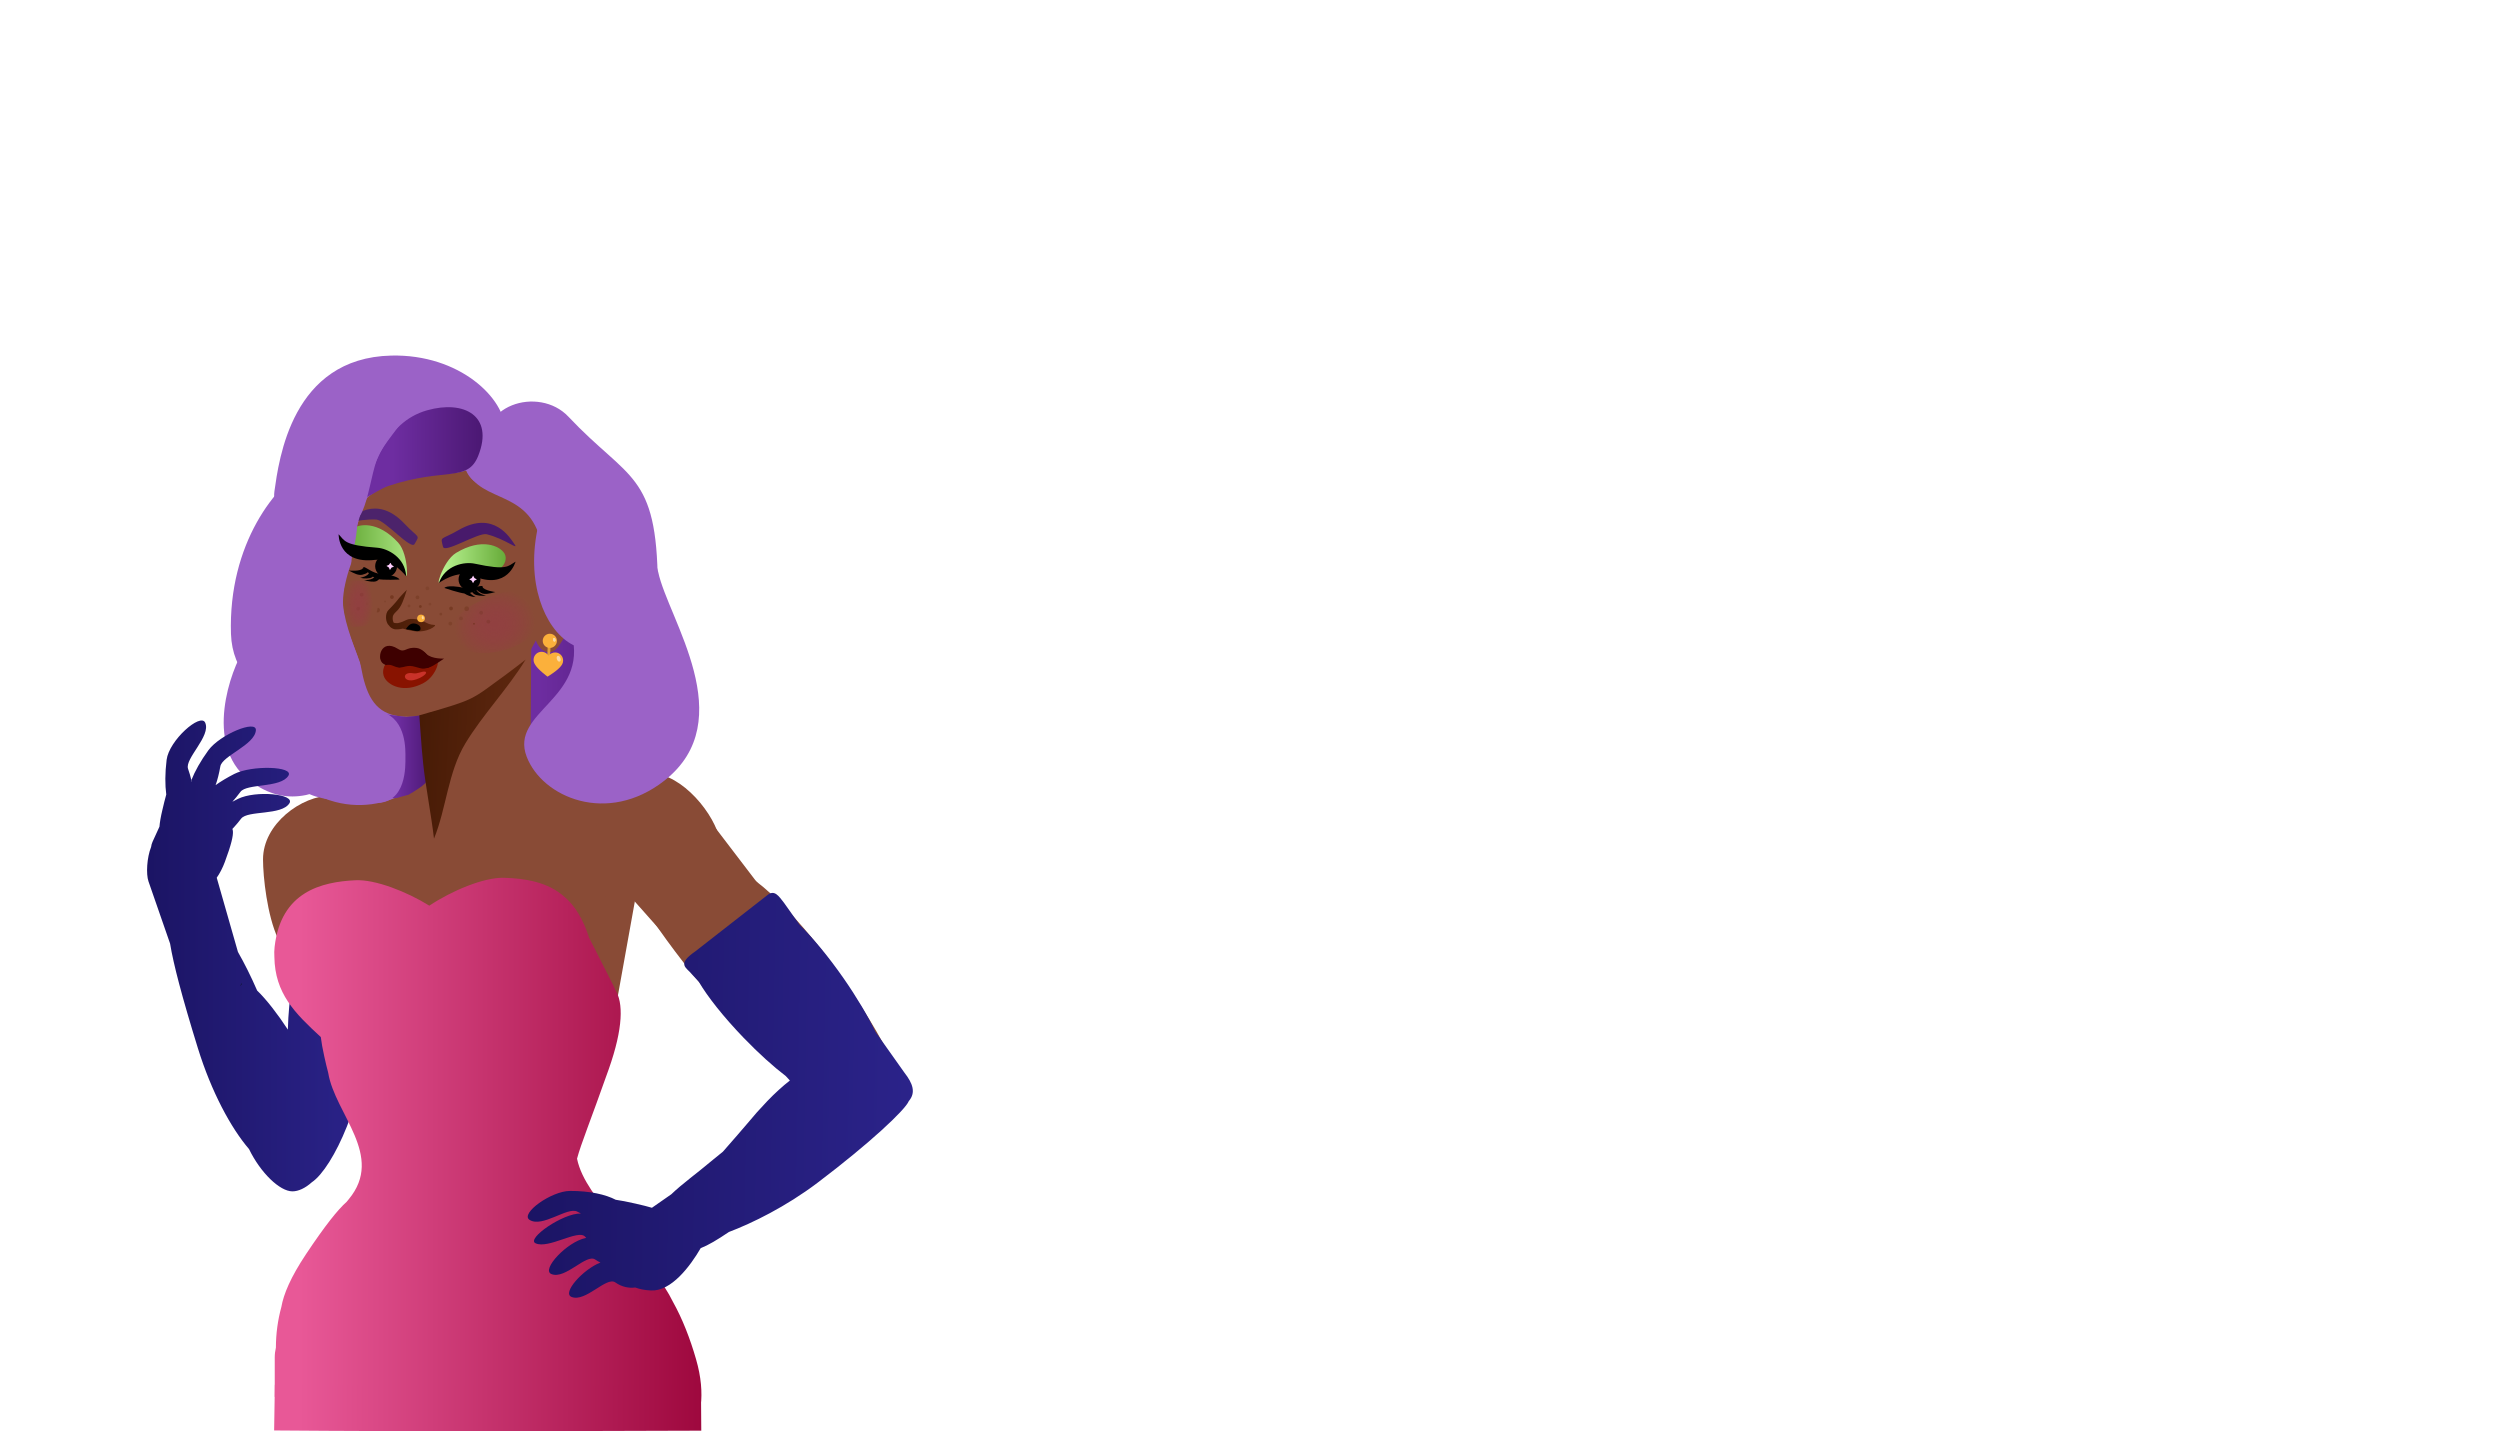 <?xml version="1.0" encoding="UTF-8"?>
<svg id="Layer_1" data-name="Layer 1" xmlns="http://www.w3.org/2000/svg" xmlns:xlink="http://www.w3.org/1999/xlink" viewBox="0 0 1920 1099.16">
  <defs>
    <style>
      .cls-1 {
        fill: url(#linear-gradient);
      }

      .cls-1, .cls-2, .cls-3, .cls-4, .cls-5, .cls-6, .cls-7, .cls-8, .cls-9, .cls-10, .cls-11, .cls-12, .cls-13, .cls-14, .cls-15, .cls-16, .cls-17, .cls-18, .cls-19, .cls-20, .cls-21, .cls-22, .cls-23, .cls-24, .cls-25, .cls-26, .cls-27, .cls-28, .cls-29, .cls-30, .cls-31, .cls-32, .cls-33, .cls-34 {
        stroke-width: 0px;
      }

      .cls-2 {
        opacity: .2;
      }

      .cls-2, .cls-4, .cls-5, .cls-11, .cls-18, .cls-19, .cls-29 {
        fill: #63290f;
      }

      .cls-3 {
        fill: url(#linear-gradient-6);
      }

      .cls-4 {
        opacity: .35;
      }

      .cls-5 {
        opacity: .3;
      }

      .cls-7 {
        fill: #481a6b;
      }

      .cls-8 {
        fill: url(#linear-gradient-11);
      }

      .cls-9 {
        fill: url(#linear-gradient-5);
      }

      .cls-10 {
        fill: none;
      }

      .cls-11 {
        opacity: .45;
      }

      .cls-12 {
        fill: #881300;
      }

      .cls-13 {
        fill: url(#linear-gradient-2);
      }

      .cls-14 {
        fill: #ffceff;
      }

      .cls-15 {
        fill: url(#linear-gradient-7);
      }

      .cls-16 {
        fill: url(#radial-gradient-2);
      }

      .cls-17 {
        fill: url(#linear-gradient-3);
      }

      .cls-19 {
        opacity: .5;
      }

      .cls-20 {
        fill: #4c236b;
      }

      .cls-21 {
        fill: #3e0000;
      }

      .cls-22 {
        fill: #e09e35;
      }

      .cls-23 {
        fill: url(#linear-gradient-9);
      }

      .cls-24 {
        fill: #894b36;
      }

      .cls-25 {
        fill: url(#radial-gradient);
      }

      .cls-26 {
        fill: #e5403b;
        opacity: .7;
      }

      .cls-27 {
        fill: url(#linear-gradient-8);
      }

      .cls-28 {
        fill: #fbdaa6;
      }

      .cls-29 {
        opacity: .25;
      }

      .cls-30 {
        fill: url(#linear-gradient-10);
      }

      .cls-31 {
        fill: #fbb03b;
      }

      .cls-32 {
        fill: url(#linear-gradient-4);
      }

      .cls-33 {
        fill: #9b62c7;
      }

      .cls-34 {
        fill: #001300;
      }
    </style>
    <linearGradient id="linear-gradient" x1="380.69" y1="480.73" x2="502.09" y2="480.73" gradientUnits="userSpaceOnUse">
      <stop offset=".27" stop-color="#6e2da1"/>
      <stop offset="1" stop-color="#4b1873"/>
    </linearGradient>
    <linearGradient id="linear-gradient-2" x1="336.88" y1="432.71" x2="388.4" y2="432.71" gradientUnits="userSpaceOnUse">
      <stop offset=".07" stop-color="#b7f28f"/>
      <stop offset="1" stop-color="#67ab39"/>
    </linearGradient>
    <linearGradient id="linear-gradient-3" x1="267.75" y1="422.84" x2="312.59" y2="422.84" gradientUnits="userSpaceOnUse">
      <stop offset="0" stop-color="#67ab39"/>
      <stop offset="1" stop-color="#a9e37f"/>
    </linearGradient>
    <linearGradient id="linear-gradient-4" x1="286.87" y1="502.95" x2="324.82" y2="502.95" gradientTransform="translate(34.69 -48.31) rotate(2.79)" gradientUnits="userSpaceOnUse">
      <stop offset="0" stop-color="#471b06"/>
      <stop offset=".92" stop-color="#5c260e"/>
    </linearGradient>
    <radialGradient id="radial-gradient" cx="588.79" cy="305.98" fx="588.79" fy="305.98" r="23.13" gradientTransform="translate(-480.57 347.56) rotate(-15.36) scale(1.35 1.16)" gradientUnits="userSpaceOnUse">
      <stop offset=".08" stop-color="#99364a" stop-opacity=".5"/>
      <stop offset="1" stop-color="#894b36"/>
    </radialGradient>
    <radialGradient id="radial-gradient-2" cx="-665.22" cy="428.58" fx="-665.22" fy="428.58" r="22.74" gradientTransform="translate(601.22 39.6) scale(.49 .99)" xlink:href="#radial-gradient"/>
    <linearGradient id="linear-gradient-5" x1="276.46" y1="348.01" x2="370.63" y2="348.01" xlink:href="#linear-gradient"/>
    <linearGradient id="linear-gradient-6" x1="294.2" y1="580.67" x2="331.71" y2="580.67" xlink:href="#linear-gradient"/>
    <linearGradient id="linear-gradient-7" x1="316.08" y1="606.65" x2="395.55" y2="606.65" xlink:href="#linear-gradient-4"/>
    <linearGradient id="linear-gradient-8" x1="112.95" y1="734.15" x2="281" y2="734.15" gradientUnits="userSpaceOnUse">
      <stop offset="0" stop-color="#1b1464"/>
      <stop offset="1" stop-color="#2b238a"/>
    </linearGradient>
    <linearGradient id="linear-gradient-9" x1="210.62" y1="885.61" x2="538.69" y2="885.61" gradientUnits="userSpaceOnUse">
      <stop offset=".06" stop-color="#e85897"/>
      <stop offset="1" stop-color="#9e083e"/>
    </linearGradient>
    <linearGradient id="linear-gradient-10" x1="404.61" y1="841.74" x2="698.57" y2="841.74" gradientTransform="translate(17.83 -9.77) rotate(1.05)" xlink:href="#linear-gradient-8"/>
    <linearGradient id="linear-gradient-11" x1="210.53" y1="1081.33" x2="538.58" y2="1081.33" xlink:href="#linear-gradient-9"/>
  </defs>
  <ellipse class="cls-24" cx="260" cy="736" rx="35" ry="125"/>
  <path class="cls-24" d="m202,660c0,27.34,13,118,52.5,50,11.51-19.82,41.5-22.16,41.5-49.5s-18.58-49.5-41.5-49.5-52.5,21.66-52.5,49Z"/>
  <rect class="cls-24" x="429.26" y="649.28" width="52.19" height="148.61" rx="12" ry="12" transform="translate(135.4 -69.23) rotate(10.2)"/>
  <path class="cls-24" d="m295.3,691.65c-4.32,16.65-26.32,16.75-39.45-6.23-20.74-36.29-4.5-68.93,10.43-77.46,18.04-10.31,44.96,8.86,21.34,40.48-10.44,13.98,11.25,29.5,7.69,43.21Z"/>
  <path class="cls-33" d="m276.37,344.08c12.64-13.99,23.46-8.23,13.35,20.83-8.77,25.22,10.42,19.17,1.36,36.73-7.71,14.94-45.3,35.79-45.52,13.66-.26-26.48,18.17-57.23,30.81-71.22Z"/>
  <rect class="cls-24" x="312.9" y="652.03" width="151.88" height="83.57" transform="translate(34.23 -18.1) rotate(2.79)"/>
  <path class="cls-18" d="m305.35,478.6c-.96.19-2.06.37-3.34.51-.06-.62-.16-1.32-.26-2.05.45.41.87.86,1.19,1.21.3.33,1.22.39,2.41.33Z"/>
  <path class="cls-33" d="m249,408.31c21.3-19.76,52.4,7.01,48.35,66.85-3.52,51.92,48.55,65.72,30.04,92.07-16.7,23.77-72.61,24.09-111.54-17.88-38.93-41.97,11.86-121.28,33.15-141.04Z"/>
  <path class="cls-1" d="m436.92,392.63c-24.36-15.83-50.44,15.85-36.23,74.12,12.32,50.56-36.62,73.04-13.89,95.84,20.51,20.58,75.65,11.35,106.85-36.64,31.2-48-32.37-117.48-56.73-133.31Z"/>
  <rect class="cls-24" x="332.65" y="484.41" width="74.85" height="170.56" rx="12" ry="12" transform="translate(3.7 -2.39) rotate(.37)"/>
  <path class="cls-24" d="m263.48,464.84c-1.17-14.66,9.03-44.17,13.91-44.56s4.67,36.98,5.84,51.64c1.17,14.66-3.48,45.56-5.25,40.79-3.86-10.37-13.33-33.21-14.5-47.87Z"/>
  <path class="cls-24" d="m423.47,455.04c-10.05,58.71-49.8,86.8-96.34,94.26-51.04,8.18-48.29-25.48-56.27-85.55-7.81-58.84,18.2-130.2,76.83-127.34,83.47,4.07,85.83,59.93,75.78,118.64Z"/>
  <path class="cls-13" d="m339.41,444.21c-6.33,12.1-.03-13,10.88-19.6,19.55-11.83,33.69-5.44,37.21.56,4.25,7.24-7.07,20.24-21.01,11.46-6.16-3.88-22.96-.28-27.08,7.58Z"/>
  <circle class="cls-6" cx="360.57" cy="444.98" r="8.41"/>
  <path class="cls-6" d="m337.07,447.74s14.15-10.67,26.42-5.42c26.43,11.31,32.47-10.98,32.47-10.98-5.96,3.38-6.12,7.01-31.34,1.57-7.97-1.72-22.75,1.13-27.54,14.83Z"/>
  <path class="cls-6" d="m341.28,451.56s1.58-2.84,15.28-.08c5.69,1.15,11.04-1.45,13.4-1.46.66,0,1.16,1.35.42,1.25-2.66-.37-6.59,4.75-13.1,4.56-3.81-.12-16-4.27-16-4.27Z"/>
  <polygon class="cls-14" points="360.4 444.93 362.3 443.92 363.36 442.04 364.37 443.94 366.25 445 364.34 446.01 363.29 447.89 362.28 445.99 360.4 444.93"/>
  <path class="cls-6" d="m365.96,452.61c-.87-1.88,1.38-2.12,3-2.05,1.45.06,1.03-.88,1.45.06,1.33,2.97,10.01,4.06,10.01,4.06-4.42,1.27-8.11,2.08-10.75.77-.96-.47-3.23-1.81-3.71-2.84Z"/>
  <path class="cls-6" d="m364.12,454.04c1.21.5-.56-1.67.68-1.35,1.12.28.88-.47,1.12.28,1.07,3.3,7.5,4.56,7.5,4.56-3.5.18-7.35.02-9.34-1.31-1-.67-3.45-3.62.04-2.18Z"/>
  <path class="cls-6" d="m357.94,453.79c.97.53-.13-1.58.91-1.21.94.33.89-.38.94.33.22,3.11,5.59,5.67,5.59,5.67-3.16-.05-7.03-1.44-8.51-2.79-.75-.68-1.71-3.54,1.08-2Z"/>
  <path class="cls-17" d="m310.68,438.58c2.67,13.39,3.69-12.46-4.91-21.87-15.42-16.87-30.79-14.72-35.86-9.96-6.12,5.75,1.07,21.41,16.93,16.92,7.01-1.99,22.11,6.21,23.84,14.91Z"/>
  <circle class="cls-6" cx="296.53" cy="434.8" r="8.41"/>
  <path class="cls-6" d="m306.82,445.11s-.71-3.17-14.64-4.38c-5.78-.5-10.18-4.5-12.44-5.17-.63-.19-1.49.97-.76,1.08,2.66.4,4.98,6.42,11.28,8.07,3.69.96,16.55.41,16.55.41Z"/>
  <polygon class="cls-14" points="302.61 435.08 300.8 433.91 299.92 431.94 298.74 433.75 296.78 434.63 298.58 435.81 299.47 437.77 300.64 435.97 302.61 435.08"/>
  <path class="cls-6" d="m282.46,439.51c1.28-1.63-.85-2.39-2.43-2.7-1.43-.28-.79-1.1-1.43-.28-1.98,2.57-10.68,1.61-10.68,1.61,4,2.26,7.4,3.92,10.27,3.26,1.04-.24,3.56-1,4.27-1.9Z"/>
  <path class="cls-6" d="m289.52,444.16c-1.29.23.89-1.54-.4-1.5-1.16.03-.76-.67-1.16.03-1.72,3.05-8.3,2.88-8.3,2.88,3.4.95,7.22,1.65,9.45.76,1.12-.45,4.12-2.84.4-2.18Z"/>
  <path class="cls-6" d="m285.07,441.25c-1.08.24.57-1.47-.53-1.42-.99.05-.74-.62-.99.05-1.09,2.92-6.96,3.86-6.96,3.86,3.04.84,7.15.6,8.95-.28.91-.45,2.64-2.91-.47-2.22Z"/>
  <path class="cls-7" d="m340.24,419.95c-2.08-8.56-2.11-4.74,11.99-12.87,27.16-15.67,39.74,6.4,42.86,10.8,3.77,5.32-6.79-3.89-21.25-7.57-6.39-1.63-32.31,14.93-33.6,9.64Z"/>
  <path class="cls-12" d="m333.43,509.59c5.66-6.63,2.62,9.11-8,14.89-15.49,8.42-27.55,1.68-30.34-4.39-3.37-7.3,3.27-18.46,15.74-9.81,5.51,3.83,9.99-2.15,15.26-.96"/>
  <path class="cls-21" d="m341.07,505.78s-9.57.54-13.78-3.72c-5.05-5.12-8.73,1.4-8.73,1.4-.41,4.2,2.36,9.02,7.21,9.49,4.85.48,8.74-2.85,15.31-7.17Z"/>
  <path class="cls-21" d="m320.05,497.65c8.36,1.05,15.69,16.25,5.71,15.3-14.97-1.43-22.54,2.03-31.23-3.11-5.77-3.41-2.08-19.83,10.98-11.56,5.79,3.67,5.86-1.72,14.54-.63Z"/>
  <ellipse class="cls-21" cx="322.87" cy="511.11" rx="2.54" ry="7.99" transform="translate(-190.32 830.67) rotate(-89.63)"/>
  <path class="cls-21" d="m292.32,504.93c.12-2.37,3.64-3.69,6.94-3.52s5.88,2.22,5.76,4.59-3.19,4.46-6.49,4.3-6.33-2.99-6.22-5.36Z"/>
  <path class="cls-12" d="m324.31,513.67c2.9.75-7.28,1.41-9.67,1.39s-12.86-.81-7.04-2.23c2.1-.51,4.89-1.42,7.28-1.41s6.28,1.43,9.43,2.24Z"/>
  <path class="cls-12" d="m309.05,513.57c2.67.02-7.71,1.46-10.2,1.44s-3.62-.81-3.61-2.26c.01-2.06,1.16-2.17,3.65-2.16s7.12,2.95,10.15,2.97Z"/>
  <path class="cls-24" d="m442.51,475.92c-11.72,15.01-13.92,26.84-22.6,24.74-8.68-2.1-12.63-16.57-8.83-32.33,3.8-15.76,13.92-26.84,22.6-24.74,8.68,2.1,18.53,19.9,8.83,32.33Z"/>
  <path class="cls-32" d="m316.7,484.54c-2.49-.46-5.02-1.09-7.3-1.76-2.59.59-5.39.75-6.58.44-1.44-.36-3.12-1.38-4.05-2.78-2.8-2.41-3.16-9.16-.55-11.78,2.59-2.59,4.44-4.76,5.77-6.21,0-.01.02-.02.03-.03,3.09-4.23,8.39-9.44,8.39-9.44,0,0-2.53,9.31-5.38,13.55-1.05,1.56-2.52,3.08-3.88,4.32-.7.87-1.24,1.63-1.4,2.27-.23.93-.2,2.02-.09,3.08.17.47.32,1,.45,1.57.2.85,1.8.82,3.3.82,6.26-1.3,6.26-3.53,11.76-3.26,9.07.44,9.51,4.31,16.62,4.66,2.14.1-5.51,6.66-17.07,4.55Z"/>
  <path class="cls-6" d="m322.95,483.22c-.37,1.95-3.18,1.77-6.49.76-2.74-.83-5.42-.05-4.26-1.62,1.93-2.59,3.78-3.95,6.55-3.42s4.56,2.34,4.19,4.28Z"/>
  <path class="cls-20" d="m318.34,417.86c4.45-7.6,3.37-3.94-7.8-15.77-21.53-22.8-39.91-5.26-44.16-1.93-5.14,4.02,7.62-1.78,22.53-1.17,6.59.27,26.68,23.57,29.43,18.87Z"/>
  <path class="cls-26" d="m326.14,515.77c2.57.32.44,2.87-3.78,4.9-6.66,3.2-10.28,1.73-11.15-.07-1.05-2.18,1.26-4.46,6.22-3.5,3.03.59,6.59-1.58,8.71-1.32Z"/>
  <ellipse class="cls-31" cx="323.37" cy="474.93" rx="2.88" ry="3.02" transform="translate(-166.74 774.8) rotate(-87.21)"/>
  <ellipse class="cls-28" cx="324.71" cy="474.35" rx=".75" ry="1.22" transform="translate(-70.53 56.94) rotate(-9.04)"/>
  <path class="cls-24" d="m501.58,664.64c-58.17,6.49-145.7-6.92-198.45,18.44-15.41,7.41-25.76,5.24-38.54-6.18-4.39-3.92-7.19-6.21-10.41-15.6-9.38-27.37,14.64-70.54,35.31-70.95,63.66-1.25,124.41-3.83,183.74-10.27,33.82-3.67,44.8,23.27,52.8,46.57,5.1,14.85,3.73,50.3,5.13,50.46-.25,15.85-12.59-14.36-29.59-12.47Z"/>
  <rect class="cls-22" x="420.47" y="495.7" width="2.18" height="8.72" rx="1.09" ry="1.09" transform="translate(24.84 -19.93) rotate(2.79)"/>
  <circle class="cls-31" cx="422.27" cy="492.16" r="5.45"/>
  <ellipse class="cls-28" cx="425.77" cy="491.26" rx=".96" ry="1.41" transform="translate(-71.93 73.04) rotate(-9.04)"/>
  <ellipse class="cls-28" cx="429.7" cy="506.02" rx="1.64" ry="2.52" transform="translate(-141.77 168.21) rotate(-19.07)"/>
  <path class="cls-33" d="m213.41,389.7c-1.34,27.4,34.34,24.57,67.14-6.2,32.81-30.77,88.96-3.62,86.21-50.27-1.61-27.4-35.37-51.46-81.99-53.73-46.62-2.27-70.03,82.8-71.37,110.2Z"/>
  <path class="cls-33" d="m237.89,357.71c25.78-13.39,48.97,21.28,29.48,78.49-16.91,49.64,23.19,68.83,5.18,98.03-15.32,24.83-93.3,10.67-95.16-47.32-2.23-69.38,34.73-115.81,60.51-129.2Z"/>
  <path class="cls-6" d="m260.05,410.29c4.77,4.93,3.89,8.45,29.63,10.35,8.13.6,21.51,7.5,22.24,21.99,0,0-10.56-14.23-23.81-12.65-28.55,3.4-28.06-19.69-28.06-19.69"/>
  <path class="cls-33" d="m355.93,354.54c-10.1-40.47,30.24-48.25,53.35-23.69,36.5,38.79,106.17,25.98,89.64,111.81-19.96,103.67-58.47,60.36-84.23-29.51-11.37-39.68-50.45-25.28-58.77-58.61Z"/>
  <path class="cls-33" d="m373.83,350.83c-9.53-40.35,40.16-54.76,62.69-30.84,46.35,49.2,68.09,42.73,68.66,128.86.68,104-51.24,49.92-75.55-39.68-10.73-39.56-47.95-25.1-55.8-58.34Z"/>
  <path class="cls-33" d="m210.74,377.49c-3.49,24.61,38.66,13.16,77.49-10.91,38.83-24.08,99.48,6.83,99.82-35.63.2-24.94-35.07-59.06-87.52-57.87-76.47,1.74-86.31,79.8-89.8,104.41Z"/>
  <path class="cls-33" d="m252.55,341.11c-9.98,18.64,3.61,39.3,35.35,28.03,31.74-11.27,74,4.33,83.99-19.98,8.04-19.55-6.11-46.69-35.93-62.65-29.82-15.96-73.43,35.96-83.41,54.6Z"/>
  <path class="cls-31" d="m420.53,519.66s8.35-4.96,10.72-8.7l.52-.84c.41-.77.66-1.64.71-2.57.17-3.41-2.46-6.3-5.87-6.47-2.17-.11-4.13.93-5.31,2.57-1.02-1.75-2.87-2.97-5.04-3.07-3.41-.17-6.3,2.46-6.47,5.87-.05.93.12,1.82.45,2.62l.44.89c1.99,3.95,9.82,9.7,9.82,9.7h.02Z"/>
  <path class="cls-33" d="m192.05,487.95c8.12-22.53,46.44-12.75,71.58,34.57,21.82,41.05,71.21,33.63,68.53,60.25-2.42,24.02-51.37,51.58-95.86,23.95-49.98-31.05-52.36-96.24-44.25-118.76Z"/>
  <path class="cls-24" d="m224.87,721.84c3.33-34.03,28.89-43.69,64.15-62.35,33.81-17.9,59,30.04,57.83,64.39-1.17,34.35-39.54,49.31-70.32,47.49-27.51-1.62-55-15.5-51.67-49.53Z"/>
  <path class="cls-33" d="m255.73,391.03c-2.19,8.97.62,17.36,6.27,18.74s10.13,3.16,14.39-13.55c4.69-18.37-.8-17.55-6.45-18.93s-12.01,4.77-14.2,13.73Z"/>
  <ellipse class="cls-28" cx="425.69" cy="491.33" rx=".96" ry="1.41" transform="translate(-71.94 73.03) rotate(-9.04)"/>
  <path class="cls-25" d="m416,469.15c3.02,10.99-8.81,24.62-28.68,30.08-19.88,5.46-38.44.98-41.46-10.02-3.02-10.99,9.53-22.72,28.72-30.24,34.54-13.52,38.4-.82,41.42,10.17Z"/>
  <ellipse class="cls-28" cx="429.12" cy="505.87" rx="1.43" ry="2.31" transform="translate(-141.76 168.01) rotate(-19.07)"/>
  <path class="cls-33" d="m187.98,497.76c11.01-16.7,37.02-3.34,44.94,37.89,6.87,35.77,55.18,45.16,36.95,57.83-19.02,13.22-47.47,30.65-79.33,5.1-33.93-27.21-13.57-84.13-2.56-100.83Z"/>
  <path class="cls-33" d="m266.29,603.45c-.22,4.61.83,12.77-12.89,10.65-17.65-2.73-22.9-7.77-22.68-12.38s8.37-7.96,18.19-7.48c9.82.48,17.6,4.6,17.38,9.21Z"/>
  <path class="cls-33" d="m356.81,357.81c-9.57-39.44,28.83-47.08,50.8-23.16,34.69,37.78,101,25.21,85.18,108.9-19.11,101.1-99.86,47.87-79.24-40.68,9.12-39.15-48.86-12.58-56.74-45.07Z"/>
  <circle class="cls-2" cx="375.01" cy="477.42" r="1.45"/>
  <circle class="cls-29" cx="275.1" cy="467.46" r="1.45"/>
  <circle class="cls-2" cx="328.24" cy="451.86" r="1.45"/>
  <circle class="cls-2" cx="369.52" cy="470.61" r="1.45"/>
  <circle class="cls-29" cx="345.84" cy="478.91" r="1.45"/>
  <circle class="cls-11" cx="364.02" cy="479.07" r=".73"/>
  <circle class="cls-19" cx="322.83" cy="465.79" r="1.09"/>
  <circle class="cls-5" cx="358.4" cy="467.52" r="1.82"/>
  <circle class="cls-2" cx="354.03" cy="474.95" r="1.45"/>
  <circle class="cls-2" cx="268.71" cy="464.24" r=".73"/>
  <circle class="cls-4" cx="289.96" cy="468.55" r="1.82"/>
  <circle class="cls-11" cx="346.4" cy="467.3" r="1.45"/>
  <circle class="cls-5" cx="338.55" cy="471.65" r="1.09"/>
  <circle class="cls-2" cx="282.19" cy="463.81" r="1.09"/>
  <circle class="cls-11" cx="277.8" cy="456.68" r="1.45"/>
  <circle class="cls-29" cx="314.12" cy="465.36" r="1.09"/>
  <circle class="cls-2" cx="330.2" cy="463.96" r="1.09"/>
  <circle class="cls-5" cx="288.28" cy="458.28" r="1.09"/>
  <circle class="cls-2" cx="295.74" cy="461.92" r=".73"/>
  <circle class="cls-19" cx="301" cy="458.54" r="1.45"/>
  <circle class="cls-5" cx="320.63" cy="458.77" r="1.45"/>
  <path class="cls-16" d="m290.29,463.51c0,9.73-6.02,17.61-13.44,17.61s-9.81,4.74-11.99-17.06,4.57-18.17,11.99-18.17,13.44,7.89,13.44,17.61Z"/>
  <path class="cls-9" d="m280.11,373.95c-11.63,19.62,7.27,2.91,18.17-.73,43.41-14.47,60.81-2.46,69.04-23.25,12.17-30.78-11.09-42.84-39.24-34.88-33.43,9.45-40.14,45.67-47.96,58.86Z"/>
  <path class="cls-33" d="m305.99,305.05c-24.66.93-32.87,4.51-45.92,34.25-11.33,25.8-20.59,45.12,1.86,60.06,21.03,14,20.77-37.74,30.49-52.94,13.02-20.38,36.38-42.23,13.58-41.37Z"/>
  <path class="cls-3" d="m313.81,610.35l-6.62,1.78c-5.89,2.33-13.14-.34-12.98-5.8.09-3.15.44-6.29.44-8.23v-46.16c0-.29-.35-3.59,0-3.59l17.34,2.3c24.64-2.3,22.82-5.36,12.78,9.95l5.48,33.68c0,5.05-4.56,9.18-16.43,16.07Z"/>
  <path class="cls-15" d="m322.02,549.38c8.8-2.54,19.64-5.58,27.92-8.34,9.53-3.17,14.67-5.61,22.92-11.5,9.57-6.84,21.33-15.51,30.81-22.97-13.57,22.28-33.12,42.47-46.38,64.54-13.26,22.07-14.47,49.71-23.98,72.97-2.02-17.57-6.58-40.99-8.27-57.29-1.69-16.29-1.81-22.86-3.02-37.42Z"/>
  <path class="cls-33" d="m288.11,616.66c24.39.77,23.25-29.07,23.25-34.88,0-5.09,1.05-28.72-17.44-34.88-17.33-5.77-5.51,26.4-6.92,38.33-1.89,16-13.52,30.97,1.1,31.43Z"/>
  <rect class="cls-10" width="1920" height="1080"/>
  <path class="cls-24" d="m698.48,842.49l-25.61,22.88c-6.23,5.88-20.03,13-25.91,6.76l-173.06-195.11c-5.88-6.23-5.58-16.14.65-22.02l35.68-33.64c6.23-5.88,18.91-10.68,24.78-4.44l138.98,182.08c5.88,6.23,30.71,37.61,24.48,43.49Z"/>
  <path class="cls-24" d="m685.77,846.13c-11.19,7.74-45.72-22.79-77.14-68.18-31.42-45.4-57.94-100.11-46.75-107.85,11.19-7.74,55.84,38.16,86.92,83.79,40.37,59.28,48.16,84.5,36.97,92.24Z"/>
  <path class="cls-24" d="m585.64,852.58c-30.43,32.62-48.57,66.22-36,79.56s49.08-.65,81.54-31.25c32.46-30.6,82.9-59.24,36-79.56-16.82-7.29-45.78-7.08-81.54,31.25Z"/>
  <path class="cls-24" d="m553,646c4,24-28.25,25-52,25s-43-16.57-43-37,18.25-40,42-40,49.64,31.84,53,52Z"/>
  <path class="cls-33" d="m505.53,439.42c-6.93-33.25-83.44-17.11-66.54,47.09,13.27,50.42-47.79,60-34.5,94.65,11.99,31.26,61.98,52.71,105.8,18.34,59.17-46.41,2.64-124.58-4.76-160.09Z"/>
  <path class="cls-24" d="m628.7,832.62c-8.08,6.88-45.27-23.56-83.06-67.98s-73.37-97.47-65.29-104.35c8.08-6.88,57.61,38.58,95.15,83.21,48.77,57.97,61.28,82.24,53.19,89.12Z"/>
  <path class="cls-27" d="m281,795.5c0,46.69-25.02,101.48-41.56,112.51-4.93,4.43-10.2,6.95-14.87,6.95-9.64,0-24.42-14.12-33.34-32.5-13.75-15.97-28.86-43.82-39.28-77.52-12.25-39.63-18.74-64.45-21.32-80.24l-16.58-47.74c-1.97-5.65-1.28-18.27,2-26.51.16-1.35.52-2.69,1.12-3.99l5.29-11.58c.27-3.37.99-7.6,2.26-12.89,1.01-4.23,1.94-8.27,2.97-11.83h0c-.97-7.3-1-16.36.28-26.65,1.88-14.92,26.07-36.27,29.6-28.53,4.7,10.31-15.87,27.67-13.14,35.47,1.08,3.07,1.91,5.97,2.54,8.7-.12.29-.23.58-.34.87.12-.02.24-.02.37-.02.05,0,.11,0,.16.01-.06-.28-.12-.57-.19-.86,2.69-6.79,7.03-14.66,13.07-22.94,8.88-12.13,37.15-23.81,36.48-15.33-.9,11.3-25.92,19.58-27.31,27.74-.95,5.48-2.18,10.26-3.62,14.35,4.02-2.87,8.79-5.74,14.31-8.57,13.39-6.84,46.04-5.97,41.62,1.29-5.88,9.69-31.96,5.82-36.88,12.48-2.09,2.83-4.16,5.36-6.19,7.59,1.43-.77,2.89-1.53,4.42-2.27,13.5-6.6,43.96-3.76,39.41,3.43-6.06,9.58-32.06,5.25-37.1,11.81-1.79,2.33-3.55,4.46-5.3,6.37-.47.52-.95,1.03-1.41,1.52.19.44.33.99.4,1.66.34,3.51-1.2,10.33-6.19,23.7-1.72,4.63-3.88,8.78-6.23,12.12l16.3,57.02h0c5.01,8.77,9.99,18.73,14.73,29.62,7.03,6.75,15.83,18.11,23.6,30.01,1.19-49.39,16.31-89.75,31.42-89.75s28.5,42.31,28.5,94.5Z"/>
  <path class="cls-34" d="m185.89,755.02c-.36.86-.81,1.69-1.32,2.46.26-1.13.69-1.96,1.32-2.46Z"/>
  <path class="cls-23" d="m371.29,1096.72c.86,0,1.72-.04,2.57-.06,4.99-.83,9.96-2.63,14.87-3.53,6.12-1.12,12.3-2.06,18.51-2.52,8.49-.64,16.32.55,24.21,2.48,8.52-.54,17.03-1.28,25.51-2.31,13.9-1.68,28-3.55,41.71-6.41,10.52-2.2,21.33-5.91,32.21-4.76.56.06,1.07.2,1.54.37,1.89-.15,3.79-.24,5.69-.3,1.36-10.27.39-22.13-3.54-35.77-4.53-15.75-10.38-30.93-17.89-44.36-3.18-6.56-8.33-14.72-16.11-24.93-16.86-22.13-25.23-33.07-30.07-37.89-10.7-15.17-23.93-30.06-27.34-46.86,3.14-11.79,10.21-28.69,24.38-68.82,11.14-31.59,11.32-51.37,4.84-61.02-.31-.99-.71-1.97-1.2-2.93l-18.53-36.51c-.09-.18-.19-.36-.28-.53-4.22-13.48-10.94-24.75-18.72-31.13l-.05-.05c-12.83-11.63-30.7-14.3-46.61-14.73-15.29-.42-39.96,9.88-57.28,21.41-17.5-10.89-41.67-20.25-56.63-19.53-26.09,1.25-57.32,8.66-62.18,51.17-.3,2.62-.36,5.2-.18,7.7.41,28.09,15.69,43.17,35.66,61.56.49,4.1,1.36,9.01,2.66,14.86.98,4.43,1.97,8.7,3.02,12.61,5.2,31.74,43.56,63.72,15.74,97.14-.57.68-1.12,1.36-1.67,2.03-6.6,5.82-16.35,17.95-31.13,40.13-11.73,17.61-17.2,30.64-18.91,40.49-2.73,10.02-4.19,20.48-4.2,31.24-.58,2.44-.89,4.98-.89,7.59v29.37c0,.32.02.63.02.94,5.28.38,10.7,2.05,15.42,3.18,5.26,1.27,10.65,1.78,15.92,3.09,6.43,1.6,12.68,3.83,18.89,6.14,5.4,2.01,11.26,5.14,17.04,5.71,5.95.59,11.91-1.29,17.75-2.12,12.08-1.72,24.6-1.04,36.62.79,6.72,1.02,13.25,2.66,19.8,4.41,5.48,1.46,11.21,3.11,16.93,3.03.55-.22,1.18-.36,1.9-.36Z"/>
  <path class="cls-30" d="m697.91,845.73c-2.83,6.82-29.94,32.29-70.07,62.65-24.23,18.33-50.3,31.08-68.06,37.79-8.87,6-15.83,10.16-21.66,12.42-8.08,13.92-22.53,33.18-38.08,32.5-4.8-.2-8.79-1.02-12.12-2.28-4.86.62-10.28-.34-15.34-3.91-6.85-4.84-22.92,15.56-33.7,11.12-7.32-3,8.63-20.99,22.25-26.41-1.34-.59-2.67-1.35-3.98-2.27-6.87-4.85-22.92,15.55-33.7,11.13-8.08-3.33,12.14-24.88,26.36-27.67.15-.04.28-.06.43-.09-.34-.33-.66-.67-.99-1.03-5.25-5.7-28.22,9.78-37.97,5.15-7.31-3.48,21.14-23.23,34.7-22.85.07,0,.16,0,.23.01-.94-.46-1.9-.97-2.87-1.47-7.42-3.96-26.93,12.69-36.68,6.3-7.32-4.79,16.62-22.13,31.11-22.19,15.15-.06,27.46,2.77,35.1,6.79,3.84.54,8.84,1.5,15.28,2.97,5.59,1.27,9.63,2.29,12.53,3.18l14.88-10.37c8.08-7.81,19.83-16.23,32.13-26.61,2.58-2.19,5.08-4.22,7.5-6.1l11.4-13.06.08-.1c2.28-2.76,4.67-5.54,7.17-8.33.04-.05.08-.1.13-.15,4.67-5.7,9.8-11.48,15.31-17.21,5.98-6.22,11.77-11.45,17.34-15.81l-3.12-3.39c-9.56-7.29-20.88-17.47-32.37-29.39-15.52-16.1-27.88-31.79-34.41-43.01l-5.25-5.69c-4.18-5.39-12.28-7.46,2.65-17.79l55.35-43.21c5.39-4.19,8.5.66,12.68,6.05l11.93,16.83s.01,0,.01.01c10.31,10.16,22.21,24.46,33.79,41.1,10.2,14.66,18.61,28.92,24.52,41.14l22.15,31.25c6.53,8.4,9.03,15.37,3.36,21.98Z"/>
  <path class="cls-8" d="m538.58,1098.75c-109.34.35-218.71.78-328.05-.16.12-11.7.36-23.39.56-35.09,109.03,1.52,218.2.84,327.24.24.09,11.67.19,23.34.25,35.01Z"/>
</svg>